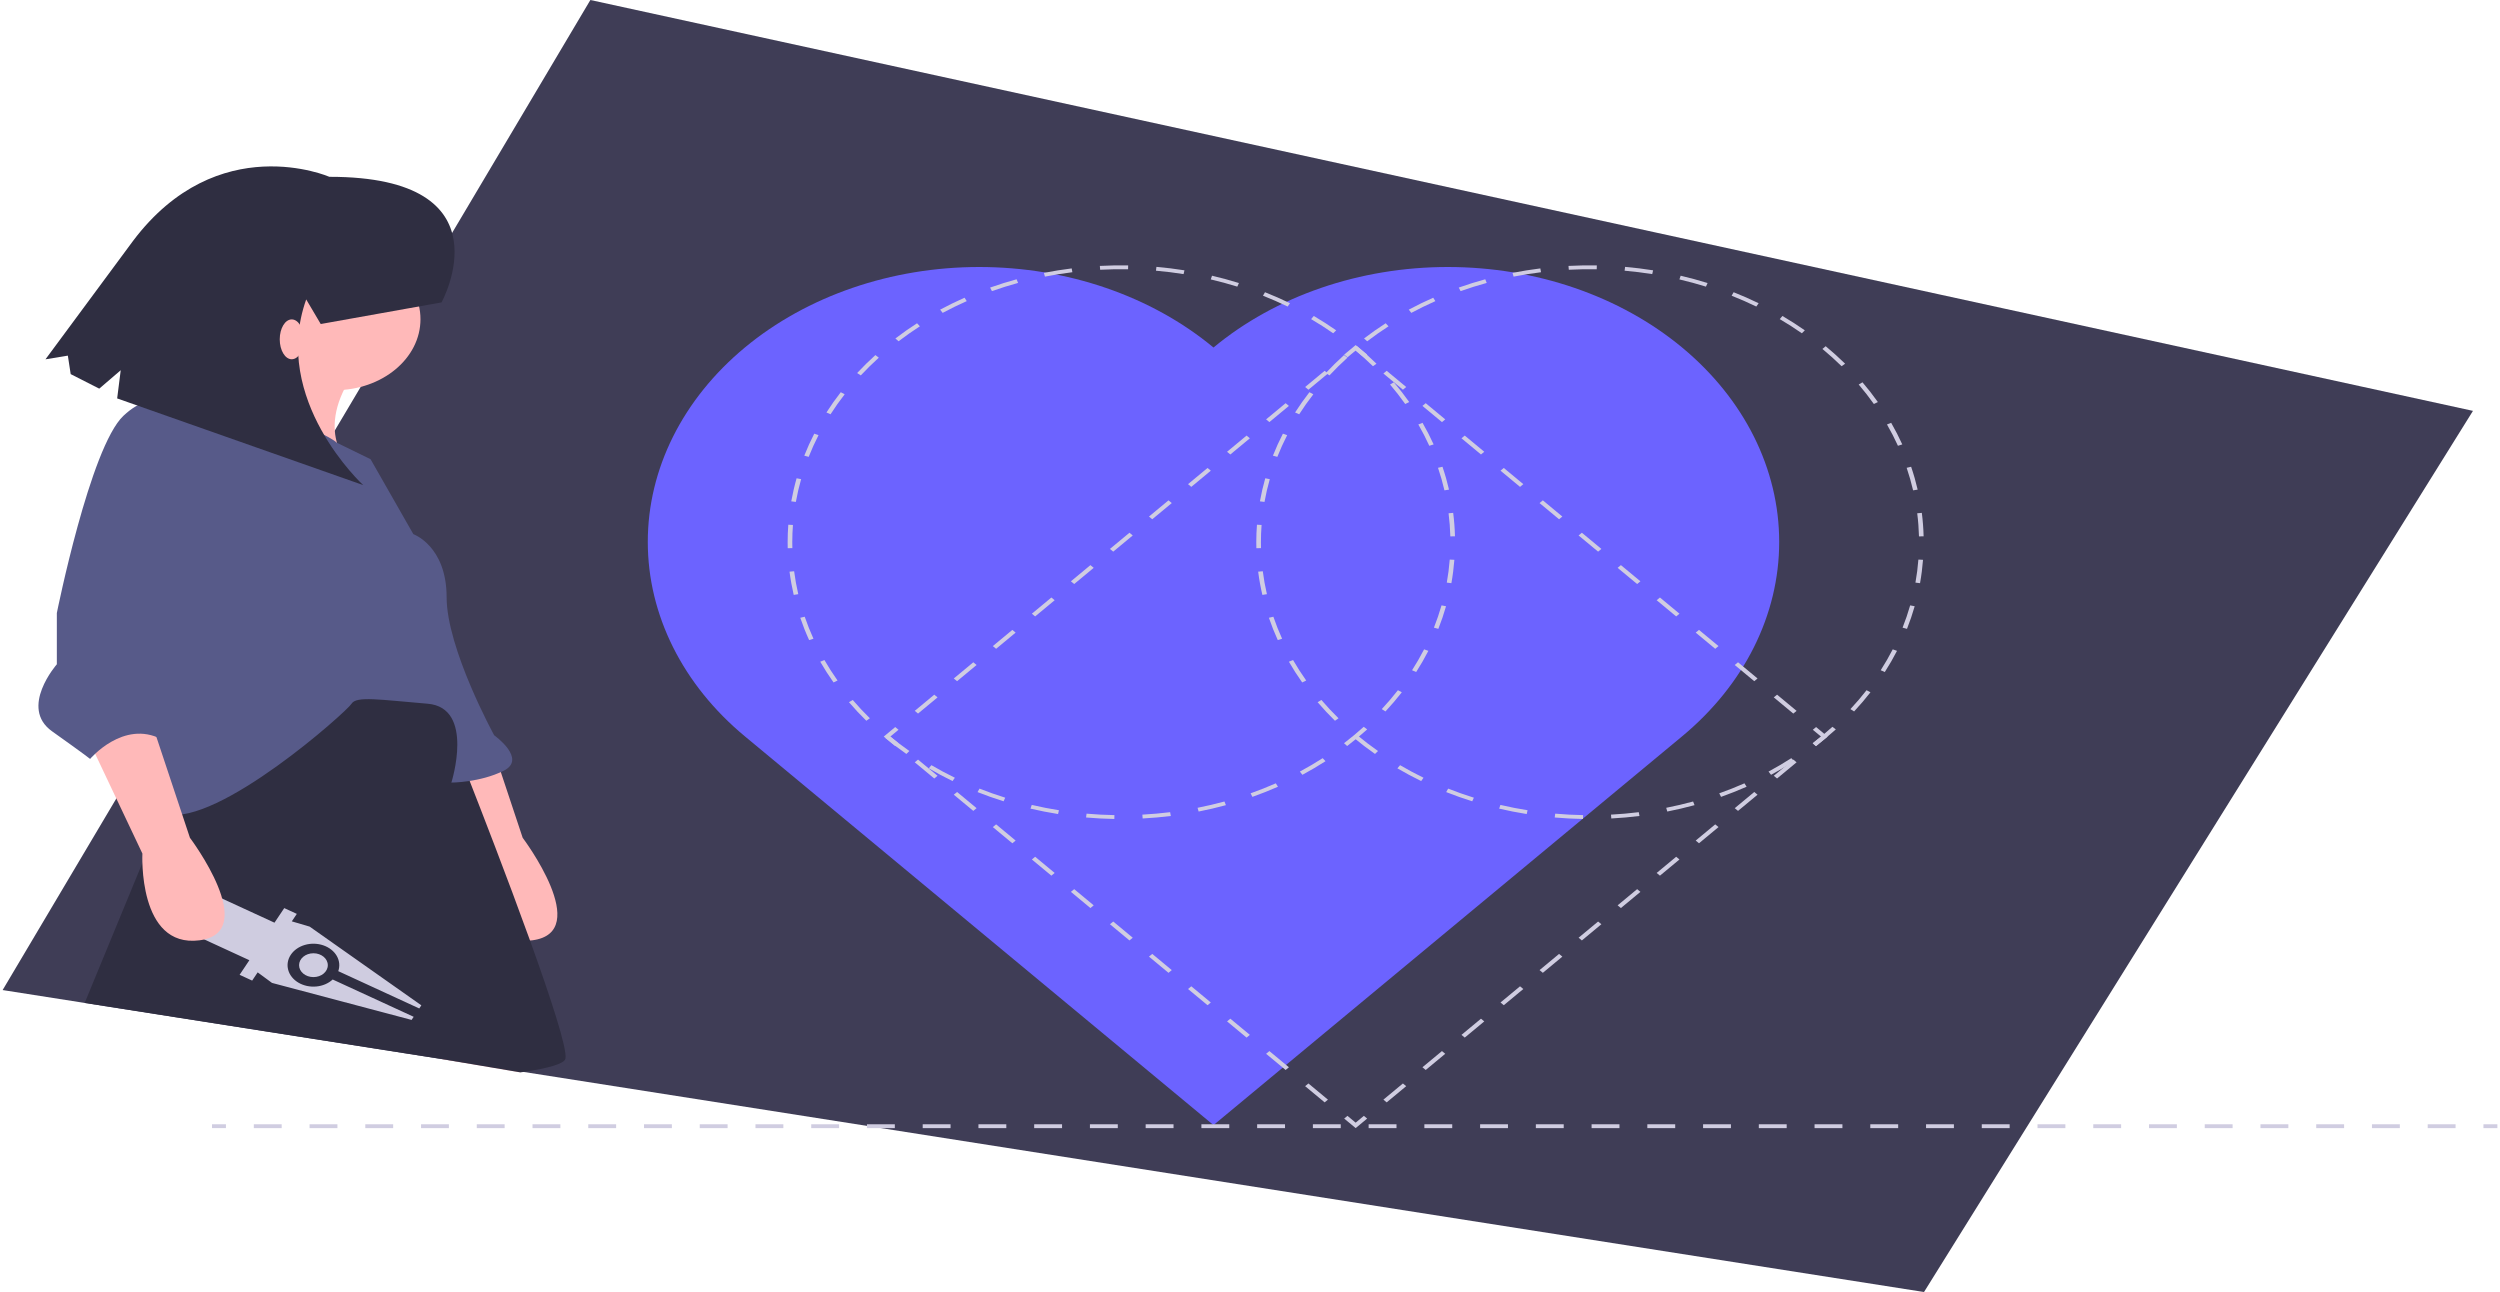<svg width="476" height="246" viewBox="0 0 476 246" fill="none" xmlns="http://www.w3.org/2000/svg">
<g clip-path="url(#clip0_6_903)">
<path d="M470.853 78.229L366.332 246L99.681 204.093L99.155 204.012L84.041 201.636L16.122 190.96L0.5 188.507L22.148 152.038L25.799 145.888L29.23 140.116L29.539 139.591L35.286 129.909L59.577 88.993L60.797 86.935L62.49 84.085L62.879 83.429L63.746 81.966L68.675 73.666L77.534 58.748L79.076 56.148L86.079 44.349L112.408 0L470.853 78.229Z" fill="#3F3D56"/>
<path d="M231.049 66.168C219.216 56.352 203.168 50.837 186.434 50.837C169.7 50.837 153.652 56.352 141.819 66.168C129.986 75.984 123.339 89.298 123.339 103.181C123.339 117.063 129.986 130.377 141.819 140.194L231.049 214.22L320.279 140.194C332.112 130.377 338.759 117.063 338.759 103.181C338.759 89.298 332.112 75.984 320.279 66.168C308.447 56.352 292.398 50.837 275.664 50.837C258.93 50.837 242.882 56.352 231.049 66.168Z" fill="#6C63FF"/>
<path d="M345.786 142.061L345.161 141.543L346.724 140.245L345.161 138.949L345.786 138.43L347.974 140.245L345.786 142.061Z" fill="#D0CDE1"/>
<path d="M264.023 209.892L263.398 209.373L267.115 206.29L267.74 206.809L264.023 209.892ZM271.456 203.726L270.831 203.207L274.548 200.124L275.173 200.642L271.456 203.726ZM278.889 197.559L278.264 197.04L281.981 193.957L282.606 194.476L278.889 197.559ZM286.322 191.393L285.697 190.874L289.414 187.791L290.039 188.309L286.322 191.393ZM293.755 185.226L293.13 184.708L296.847 181.624L297.472 182.143L293.755 185.226ZM301.188 179.06L300.563 178.541L304.28 175.458L304.905 175.976L301.188 179.06ZM308.621 172.893L307.996 172.375L311.712 169.292L312.337 169.81L308.621 172.893ZM316.054 166.727L315.429 166.208L319.145 163.125L319.77 163.644L316.054 166.727ZM323.487 160.561L322.862 160.042L326.578 156.959L327.204 157.477L323.487 160.561ZM330.92 154.394L330.295 153.875L334.011 150.792L334.637 151.311L330.92 154.394ZM338.353 148.228L337.728 147.709L341.444 144.626L342.07 145.144L338.353 148.228Z" fill="#D0CDE1"/>
<path d="M258.119 214.79L255.931 212.975L256.556 212.457L258.119 213.753L259.682 212.457L260.307 212.975L258.119 214.79Z" fill="#D0CDE1"/>
<path d="M252.215 209.892L248.498 206.809L249.123 206.29L252.84 209.373L252.215 209.892ZM244.782 203.726L241.065 200.642L241.69 200.124L245.407 203.207L244.782 203.726ZM237.349 197.559L233.632 194.476L234.257 193.957L237.974 197.04L237.349 197.559ZM229.916 191.393L226.199 188.309L226.824 187.791L230.541 190.874L229.916 191.393ZM222.483 185.226L218.766 182.143L219.391 181.624L223.108 184.708L222.483 185.226ZM215.05 179.06L211.333 175.977L211.959 175.458L215.675 178.541L215.05 179.06ZM207.617 172.893L203.9 169.81L204.526 169.292L208.242 172.375L207.617 172.893ZM200.184 166.727L196.467 163.644L197.093 163.125L200.809 166.208L200.184 166.727ZM192.751 160.561L189.034 157.477L189.66 156.959L193.376 160.042L192.751 160.561ZM185.318 154.394L181.602 151.311L182.227 150.792L185.943 153.875L185.318 154.394ZM177.885 148.228L174.169 145.144L174.794 144.626L178.51 147.709L177.885 148.228Z" fill="#D0CDE1"/>
<path d="M170.452 142.061L168.264 140.245L170.452 138.43L171.077 138.949L169.514 140.245L171.077 141.543L170.452 142.061Z" fill="#D0CDE1"/>
<path d="M174.793 135.866L174.168 135.347L177.885 132.264L178.51 132.783L174.793 135.866ZM182.226 129.699L181.601 129.181L185.318 126.098L185.943 126.616L182.226 129.699ZM189.659 123.533L189.034 123.014L192.751 119.931L193.376 120.45L189.659 123.533ZM197.092 117.367L196.467 116.848L200.184 113.765L200.809 114.283L197.092 117.367ZM204.525 111.2L203.9 110.682L207.617 107.598L208.242 108.117L204.525 111.2ZM211.958 105.034L211.333 104.515L215.05 101.432L215.675 101.95L211.958 105.034ZM219.391 98.867L218.766 98.349L222.483 95.265L223.108 95.784L219.391 98.867ZM226.824 92.701L226.199 92.182L229.916 89.099L230.541 89.618L226.824 92.701ZM234.257 86.534L233.632 86.016L237.349 82.933L237.974 83.451L234.257 86.534ZM241.69 80.368L241.065 79.849L244.782 76.766L245.407 77.285L241.69 80.368ZM249.123 74.201L248.498 73.683L252.215 70.6L252.84 71.118L249.123 74.201Z" fill="#D0CDE1"/>
<path d="M259.682 68.035L258.119 66.738L256.556 68.035L255.931 67.516L258.119 65.701L260.307 67.516L259.682 68.035Z" fill="#D0CDE1"/>
<path d="M341.444 135.866L337.728 132.782L338.353 132.264L342.07 135.347L341.444 135.866ZM334.011 129.699L330.295 126.616L330.92 126.097L334.637 129.18L334.011 129.699ZM326.578 123.533L322.862 120.449L323.487 119.931L327.204 123.014L326.578 123.533ZM319.145 117.366L315.429 114.283L316.054 113.765L319.771 116.848L319.145 117.366ZM311.713 111.2L307.996 108.117L308.621 107.598L312.338 110.681L311.713 111.2ZM304.28 105.033L300.563 101.95L301.188 101.432L304.905 104.515L304.28 105.033ZM296.847 98.867L293.13 95.784L293.755 95.265L297.472 98.349L296.847 98.867ZM289.414 92.701L285.697 89.617L286.322 89.099L290.039 92.182L289.414 92.701ZM281.981 86.534L278.264 83.451L278.889 82.932L282.606 86.016L281.981 86.534ZM274.548 80.368L270.831 77.285L271.456 76.766L275.173 79.849L274.548 80.368ZM267.115 74.201L263.398 71.118L264.023 70.6L267.74 73.683L267.115 74.201Z" fill="#D0CDE1"/>
<path d="M212.169 155.933C210.38 155.902 208.569 155.807 206.788 155.65L206.88 154.921C208.638 155.075 210.423 155.169 212.188 155.199L212.169 155.933ZM217.561 155.837L217.505 155.105C219.267 155.012 221.046 154.855 222.794 154.639L222.924 155.364C221.152 155.584 219.347 155.743 217.561 155.837ZM201.453 154.993C199.694 154.712 197.928 154.366 196.206 153.963L196.446 153.256C198.144 153.654 199.885 153.996 201.62 154.272L201.453 154.993ZM228.22 154.518L228.016 153.805C229.737 153.466 231.46 153.062 233.135 152.605L233.411 153.302C231.712 153.765 229.966 154.175 228.22 154.518ZM191.083 152.566C189.407 152.043 187.738 151.454 186.122 150.814L186.503 150.152C188.096 150.783 189.742 151.364 191.394 151.88L191.083 152.566ZM238.459 151.723L238.112 151.049C239.738 150.473 241.353 149.833 242.911 149.145L243.326 149.793C241.746 150.49 240.108 151.139 238.459 151.723ZM181.361 148.716C179.819 147.965 178.296 147.148 176.833 146.289L177.344 145.69C178.786 146.537 180.288 147.342 181.809 148.083L181.361 148.716ZM247.977 147.524L247.496 146.908C248.978 146.113 250.437 145.253 251.836 144.355L252.377 144.934C250.959 145.846 249.479 146.717 247.977 147.524ZM172.572 143.552C171.207 142.596 169.871 141.578 168.601 140.525L169.226 140.007C170.479 141.045 171.796 142.049 173.142 142.991L172.572 143.552ZM256.497 142.044L255.899 141.504C256.54 141.015 257.182 140.504 257.806 139.986C258.431 139.468 259.054 138.929 259.659 138.384L260.31 138.88C259.697 139.433 259.065 139.98 258.431 140.505C257.798 141.03 257.147 141.548 256.497 142.044V142.044ZM164.948 137.234C163.788 136.097 162.675 134.907 161.641 133.698L162.362 133.273C163.382 134.466 164.479 135.639 165.623 136.761L164.948 137.234ZM263.79 135.461L263.09 135.012C264.174 133.852 265.207 132.642 266.164 131.415L266.906 131.813C265.936 133.058 264.888 134.285 263.79 135.461ZM158.708 129.94C157.799 128.658 156.946 127.329 156.174 125.989L156.971 125.673C157.733 126.994 158.574 128.304 159.47 129.568L158.708 129.94ZM269.637 127.957L268.856 127.613C269.684 126.321 270.455 124.982 271.148 123.634L271.961 123.921C271.259 125.288 270.476 126.646 269.637 127.957ZM154.056 121.873C153.423 120.482 152.855 119.052 152.368 117.623L153.219 117.423C153.699 118.833 154.259 120.243 154.883 121.614L154.056 121.873ZM273.861 119.735L273.021 119.506C273.572 118.115 274.058 116.687 274.466 115.261L275.326 115.43C274.913 116.876 274.42 118.325 273.861 119.735ZM151.122 113.269C150.783 111.812 150.515 110.323 150.325 108.844L151.204 108.766C151.392 110.225 151.656 111.693 151.99 113.13L151.122 113.269ZM276.345 111.037L275.47 110.929C275.73 109.479 275.919 108.003 276.031 106.542L276.913 106.588C276.799 108.07 276.608 109.567 276.345 111.037ZM149.981 104.379C149.971 103.997 149.966 103.615 149.966 103.233C149.966 102.128 150.009 101.008 150.092 99.906L150.975 99.952C150.892 101.039 150.85 102.143 150.85 103.233C150.85 103.609 150.855 103.986 150.865 104.363L149.981 104.379ZM276.143 102.13C276.106 100.667 275.993 99.185 275.807 97.727L276.686 97.65C276.875 99.128 276.99 100.631 277.027 102.115L276.143 102.13ZM151.532 95.564L150.657 95.457C150.92 93.988 151.262 92.509 151.674 91.063L152.534 91.232C152.128 92.658 151.791 94.116 151.532 95.564ZM275.023 93.363C274.689 91.923 274.277 90.478 273.797 89.069L274.648 88.87C275.135 90.299 275.553 91.764 275.892 93.224L275.023 93.363ZM153.975 86.986L153.135 86.757C153.694 85.345 154.332 83.936 155.033 82.57L155.847 82.857C155.156 84.204 154.526 85.593 153.975 86.986ZM272.137 84.877C271.514 83.506 270.813 82.14 270.051 80.818L270.849 80.502C271.621 81.843 272.333 83.228 272.964 84.619L272.137 84.877ZM158.136 78.877L157.355 78.533C158.193 77.223 159.111 75.925 160.083 74.676L160.826 75.074C159.867 76.305 158.962 77.585 158.136 78.877ZM267.554 76.922C266.66 75.658 265.687 74.412 264.666 73.216L265.387 72.791C266.424 74.004 267.409 75.269 268.317 76.55L267.554 76.922ZM163.896 71.475L163.197 71.026C164.29 69.854 165.46 68.704 166.674 67.607L167.325 68.103C166.128 69.185 164.974 70.319 163.896 71.475ZM261.407 69.727C260.268 68.609 259.057 67.517 257.806 66.479L257.76 66.44L258.381 65.918L258.44 65.968C259.699 67.012 260.928 68.12 262.082 69.253L261.407 69.727ZM171.083 64.98L170.484 64.441C171.805 63.431 173.191 62.459 174.603 61.549L175.145 62.128C173.752 63.025 172.386 63.985 171.083 64.98ZM253.84 63.456C252.489 62.511 251.074 61.603 249.636 60.759L250.146 60.16C251.605 61.016 253.039 61.936 254.41 62.895L253.84 63.456ZM179.483 59.573L179.002 58.957C180.504 58.15 182.068 57.386 183.651 56.686L184.067 57.334C182.506 58.023 180.964 58.777 179.483 59.573ZM245.17 58.368C243.647 57.627 242.067 56.932 240.473 56.302L240.854 55.639C242.47 56.279 244.072 56.984 245.617 57.735L245.17 58.368ZM188.864 55.428L188.517 54.754C190.163 54.17 191.861 53.639 193.563 53.173L193.84 53.87C192.161 54.329 190.487 54.853 188.864 55.428ZM235.582 54.575C233.929 54.06 232.229 53.598 230.529 53.201L230.769 52.495C232.493 52.898 234.217 53.366 235.892 53.889L235.582 54.575ZM198.958 52.668L198.753 51.954C200.496 51.611 202.277 51.325 204.049 51.105L204.18 51.83C202.433 52.047 200.676 52.329 198.958 52.668V52.668ZM225.354 52.188C223.619 51.912 221.849 51.695 220.093 51.542L220.185 50.812C221.966 50.968 223.761 51.188 225.52 51.468L225.354 52.188ZM209.468 51.362L209.412 50.63C211.2 50.535 213.011 50.502 214.803 50.533L214.785 51.266C213.018 51.236 211.232 51.269 209.468 51.362V51.362Z" fill="#D0CDE1"/>
<path d="M301.4 155.933C299.611 155.902 297.8 155.807 296.018 155.65L296.111 154.921C297.868 155.075 299.654 155.169 301.418 155.199L301.4 155.933ZM306.792 155.837L306.736 155.105C308.498 155.012 310.277 154.855 312.025 154.639L312.155 155.365C310.383 155.584 308.578 155.743 306.792 155.837H306.792ZM290.684 154.993C288.924 154.712 287.159 154.366 285.437 153.963L285.677 153.257C287.374 153.654 289.116 153.996 290.851 154.272L290.684 154.993ZM317.451 154.518L317.247 153.805C318.968 153.466 320.691 153.062 322.366 152.605L322.642 153.302C320.943 153.765 319.197 154.175 317.451 154.518H317.451ZM280.313 152.566C278.638 152.044 276.969 151.454 275.352 150.814L275.733 150.152C277.327 150.783 278.973 151.364 280.625 151.88L280.313 152.566ZM327.689 151.724L327.342 151.049C328.968 150.474 330.583 149.833 332.141 149.145L332.556 149.793C330.975 150.491 329.338 151.14 327.689 151.724H327.689ZM270.591 148.716C269.048 147.964 267.525 147.148 266.064 146.289L266.575 145.69C268.016 146.537 269.518 147.342 271.038 148.083L270.591 148.716ZM337.207 147.524L336.726 146.908C338.206 146.113 339.666 145.254 341.065 144.355L341.607 144.934C340.188 145.847 338.708 146.718 337.207 147.524ZM261.802 143.552C260.439 142.598 259.103 141.579 257.831 140.526L258.456 140.006C259.711 141.046 261.028 142.05 262.372 142.992L261.802 143.552ZM345.728 142.044L345.129 141.504C345.77 141.015 346.412 140.505 347.037 139.986C347.666 139.464 348.29 138.925 348.889 138.384L349.54 138.88C348.932 139.429 348.3 139.976 347.662 140.505C347.029 141.03 346.378 141.548 345.728 142.044V142.044ZM254.178 137.234C253.018 136.097 251.906 134.907 250.871 133.698L251.592 133.273C252.612 134.466 253.71 135.639 254.854 136.761L254.178 137.234ZM353.02 135.462L352.32 135.012C353.403 133.852 354.437 132.642 355.394 131.415L356.136 131.814C355.166 133.058 354.117 134.285 353.02 135.462ZM247.938 129.94C247.03 128.66 246.178 127.331 245.404 125.989L246.201 125.673C246.964 126.995 247.805 128.306 248.701 129.568L247.938 129.94ZM358.867 127.958L358.086 127.613C358.914 126.321 359.685 124.982 360.378 123.634L361.191 123.922C360.489 125.289 359.706 126.647 358.867 127.958ZM243.286 121.874C242.654 120.484 242.086 119.054 241.598 117.623L242.449 117.424C242.93 118.834 243.489 120.244 244.113 121.615L243.286 121.874ZM363.091 119.736L362.251 119.506C362.802 118.116 363.288 116.687 363.696 115.261L364.556 115.43C364.143 116.877 363.65 118.325 363.091 119.736ZM240.353 113.269C240.013 111.813 239.745 110.324 239.555 108.844L240.434 108.767C240.622 110.226 240.886 111.694 241.22 113.131L240.353 113.269ZM365.575 111.037L364.7 110.929C364.96 109.479 365.149 108.003 365.261 106.542L366.143 106.588C366.029 108.07 365.838 109.567 365.575 111.037ZM239.212 104.379C239.202 103.997 239.197 103.615 239.197 103.233C239.197 102.13 239.239 101.01 239.323 99.906L240.205 99.952C240.123 101.041 240.081 102.145 240.081 103.233C240.081 103.609 240.086 103.986 240.096 104.364L239.212 104.379ZM365.373 102.131C365.336 100.663 365.223 99.181 365.037 97.727L365.916 97.65C366.104 99.124 366.219 100.627 366.257 102.115L365.373 102.131ZM240.762 95.565L239.888 95.457C240.151 93.986 240.493 92.508 240.904 91.064L241.765 91.232C241.359 92.656 241.022 94.114 240.762 95.565ZM364.253 93.363C363.92 91.923 363.507 90.479 363.028 89.069L363.879 88.87C364.365 90.299 364.783 91.764 365.122 93.224L364.253 93.363ZM243.205 86.986L242.365 86.758C242.924 85.344 243.563 83.936 244.264 82.57L245.077 82.858C244.386 84.204 243.756 85.593 243.205 86.986ZM361.367 84.877C360.745 83.507 360.043 82.141 359.281 80.818L360.079 80.502C360.852 81.844 361.564 83.229 362.194 84.619L361.367 84.877ZM247.366 78.877L246.584 78.534C247.423 77.222 248.341 75.924 249.313 74.676L250.056 75.074C249.098 76.305 248.192 77.584 247.366 78.877ZM356.785 76.922C355.889 75.658 354.917 74.411 353.896 73.216L354.617 72.791C355.653 74.004 356.639 75.268 357.547 76.55L356.785 76.922ZM253.127 71.475L252.427 71.026C253.522 69.853 254.692 68.702 255.905 67.607L256.556 68.103C255.36 69.183 254.206 70.318 253.127 71.475V71.475ZM350.637 69.726C349.498 68.609 348.287 67.516 347.037 66.479L346.99 66.44L347.61 65.918L347.662 65.961C348.929 67.012 350.158 68.12 351.312 69.253L350.637 69.726ZM260.314 64.98L259.715 64.441C261.034 63.432 262.42 62.459 263.833 61.549L264.376 62.128C262.982 63.026 261.615 63.986 260.314 64.98ZM343.07 63.456C341.719 62.511 340.304 61.603 338.866 60.759L339.376 60.16C340.835 61.016 342.269 61.937 343.64 62.895L343.07 63.456ZM268.713 59.573L268.232 58.957C269.736 58.149 271.3 57.385 272.882 56.686L273.297 57.334C271.738 58.023 270.196 58.776 268.713 59.573ZM334.4 58.368C332.879 57.628 331.299 56.932 329.704 56.302L330.084 55.639C331.702 56.279 333.305 56.985 334.847 57.735L334.4 58.368ZM278.094 55.428L277.747 54.754C279.394 54.17 281.091 53.638 282.793 53.173L283.07 53.87C281.392 54.328 279.718 54.853 278.094 55.428ZM324.811 54.575C323.16 54.061 321.46 53.598 319.759 53.201L319.998 52.495C321.724 52.898 323.448 53.367 325.122 53.889L324.811 54.575ZM288.188 52.668L287.984 51.954C289.727 51.611 291.509 51.325 293.279 51.105L293.41 51.831C291.664 52.047 289.907 52.329 288.188 52.668ZM314.584 52.188C312.849 51.912 311.079 51.695 309.323 51.542L309.416 50.812C311.197 50.968 312.991 51.188 314.75 51.468L314.584 52.188ZM298.698 51.362L298.641 50.63C300.43 50.535 302.243 50.502 304.034 50.533L304.016 51.266C302.249 51.236 300.461 51.269 298.698 51.362L298.698 51.362Z" fill="#D0CDE1"/>
<path d="M43.019 214.059H40.367V214.792H43.019V214.059Z" fill="#D0CDE1"/>
<path d="M467.541 214.792H462.234V214.059H467.541V214.792ZM456.928 214.792H451.621V214.059H456.928V214.792ZM446.315 214.792H441.008V214.059H446.315V214.792ZM435.702 214.792H430.395V214.059H435.702V214.792ZM425.089 214.792H419.782V214.059H425.089V214.792ZM414.476 214.792H409.169V214.059H414.476V214.792ZM403.863 214.792H398.556V214.059H403.863V214.792ZM393.25 214.792H387.943V214.059H393.25V214.792ZM382.637 214.792H377.33V214.059H382.637V214.792ZM372.024 214.792H366.717V214.059H372.024V214.792ZM361.411 214.792H356.104V214.059H361.411V214.792ZM350.797 214.792H345.491V214.059H350.797V214.792ZM340.184 214.792H334.878V214.059H340.184V214.792ZM329.572 214.792H324.265V214.059H329.572V214.792ZM318.959 214.792H313.652V214.059H318.959V214.792ZM308.345 214.792H303.039V214.059H308.345V214.792ZM297.732 214.792H292.426V214.059H297.732V214.792ZM287.119 214.792H281.812V214.059H287.119V214.792ZM276.506 214.792H271.2V214.059H276.506V214.792ZM265.893 214.792H260.587V214.059H265.893V214.792ZM255.28 214.792H249.974V214.059H255.28V214.792ZM244.667 214.792H239.36V214.059H244.667L244.667 214.792ZM234.054 214.792H228.747V214.059H234.054V214.792ZM223.441 214.792H218.134V214.059H223.441V214.792ZM212.828 214.792H207.521V214.059H212.828V214.792ZM202.215 214.792H196.908V214.059H202.215V214.792ZM191.602 214.792H186.295V214.059H191.602L191.602 214.792ZM180.989 214.792H175.682V214.059H180.989L180.989 214.792ZM170.376 214.792H165.069V214.059H170.376L170.376 214.792ZM159.763 214.792H154.456V214.059H159.763L159.763 214.792ZM149.15 214.792H143.843V214.059H149.15L149.15 214.792ZM138.537 214.792H133.23V214.059H138.536L138.537 214.792ZM127.924 214.792H122.617V214.059H127.924V214.792ZM117.31 214.792H112.004V214.059H117.31L117.31 214.792ZM106.697 214.792H101.391V214.059H106.697V214.792ZM96.084 214.792H90.778V214.059H96.084L96.084 214.792ZM85.471 214.792H80.165V214.059H85.471L85.471 214.792ZM74.858 214.792H69.552V214.059H74.858V214.792ZM64.245 214.792H58.939V214.059H64.245L64.245 214.792ZM53.632 214.792H48.326V214.059H53.632L53.632 214.792Z" fill="#D0CDE1"/>
<path d="M475.5 214.059H472.848V214.792H475.5V214.059Z" fill="#D0CDE1"/>
<path d="M99.088 204.181L99.155 204.012L100.424 200.811L84.041 201.636L99.088 204.181Z" fill="#FFB9B9"/>
<path d="M80.512 141.495L90.467 162.519C90.467 162.519 89.562 180.539 101.328 179.038C113.094 177.536 99.518 159.516 99.518 159.516L92.277 137.741C92.277 137.741 83.227 136.239 80.512 141.495Z" fill="#FFB9B9"/>
<path d="M63.768 74.295C72.765 74.295 80.059 68.244 80.059 60.78C80.059 53.316 72.765 47.265 63.768 47.265C54.771 47.265 47.477 53.316 47.477 60.78C47.477 68.244 54.771 74.295 63.768 74.295Z" fill="#FFB9B9"/>
<path d="M51.55 64.909C51.55 64.909 46.12 79.926 42.499 79.926C38.879 79.926 66.936 88.936 66.936 88.936C66.936 88.936 59.695 82.93 66.936 71.667L51.55 64.909Z" fill="#FFB9B9"/>
<path d="M99.088 204.181C99.287 204.152 99.486 204.122 99.681 204.093C104.437 203.382 107.47 202.542 107.664 201.562C108.04 199.688 104.813 189.886 100.919 179.078C96.551 166.972 91.348 153.604 89.421 148.694C88.934 147.45 88.656 146.75 88.656 146.75L86.914 137.71L85.035 127.98L40.688 137.743L34.353 146.75L33.005 150.014V150.018L31.02 154.833L27.108 164.32L16.122 190.96L84.041 201.636L99.088 204.181Z" fill="#2F2E41"/>
<path d="M47.93 78.424C47.93 78.424 60.48 81.189 64.16 84.312L70.556 87.435L78.701 101.701C78.701 101.701 85.037 103.953 85.037 113.714C85.037 123.475 94.088 139.994 94.088 139.994C94.088 139.994 100.423 144.499 95.898 146.751C91.372 149.004 85.942 149.004 85.942 149.004C85.942 149.004 90.467 134.738 81.417 133.987C72.366 133.236 67.841 132.485 66.936 133.987C66.031 135.489 41.594 157.263 31.639 155.011C21.683 152.758 27.113 130.233 27.113 130.233L35.259 77.674C35.259 77.674 41.594 76.923 45.214 77.674C48.835 78.424 47.93 78.424 47.93 78.424Z" fill="#575A89"/>
<path d="M59.679 186.04C61.19 186.04 62.415 185.024 62.415 183.77C62.415 182.516 61.19 181.5 59.679 181.5C58.168 181.5 56.943 182.516 56.943 183.77C56.943 185.024 58.168 186.04 59.679 186.04Z" fill="#CFCCE0"/>
<path d="M49.061 185.139L51.787 187.145L78.366 194.194L78.764 193.599L63.343 186.496C62.535 187.244 61.423 187.719 60.219 187.83C59.016 187.94 57.805 187.679 56.819 187.097C55.833 186.514 55.14 185.65 54.873 184.67C54.605 183.691 54.782 182.663 55.37 181.785C55.958 180.907 56.915 180.239 58.059 179.909C59.203 179.579 60.453 179.61 61.571 179.997C62.688 180.383 63.595 181.098 64.118 182.004C64.641 182.91 64.744 183.944 64.406 184.908L79.827 192.011L80.225 191.416L58.959 176.428L55.561 175.426L56.513 174.003L54.121 172.901L52.261 175.68L38.147 169.179L33.366 176.324L47.48 182.825L45.621 185.603L48.013 186.705L49.061 185.139Z" fill="#CFCCE0"/>
<path d="M17.157 141.495L27.113 162.519C27.113 162.519 26.208 180.539 37.974 179.038C49.74 177.536 36.164 159.516 36.164 159.516L28.923 137.741C28.923 137.741 19.873 136.239 17.157 141.495Z" fill="#FFB9B9"/>
<path d="M37.069 78.424L35.259 77.674C35.259 77.674 29.828 73.169 23.493 79.175C17.157 85.182 10.822 116.718 10.822 116.718V126.478C10.822 126.478 3.582 134.738 9.917 139.243C16.253 143.748 17.157 144.499 17.157 144.499C17.157 144.499 23.493 136.99 30.733 140.744L31.639 137.741C32.371 137.068 32.981 136.309 33.449 135.489C34.354 133.987 36.164 136.239 35.259 133.987C34.354 131.734 35.259 130.984 35.259 130.233C35.259 129.482 36.164 125.728 36.164 125.728L35.259 102.452L37.069 78.424Z" fill="#575A89"/>
<path d="M84.067 57.578C84.067 57.578 97.301 33.64 62.713 33.665C62.713 33.665 41.493 24.417 25.334 45.865L8.658 68.415L12.918 67.712L13.459 71.231L18.896 73.998L22.985 70.492L22.308 75.859L69.15 92.362C69.15 92.362 51.49 76.138 58.302 57.01L61.068 61.693L84.067 57.578Z" fill="#2F2E41"/>
<path d="M55.548 68.403C56.811 68.403 57.835 66.704 57.835 64.609C57.835 62.514 56.811 60.815 55.548 60.815C54.285 60.815 53.262 62.514 53.262 64.609C53.262 66.704 54.285 68.403 55.548 68.403Z" fill="#FFB9B9"/>
</g>
<defs>
<clipPath id="clip0_6_903">
<rect width="475" height="246" fill="white" transform="translate(0.5)"/>
</clipPath>
</defs>
</svg>
